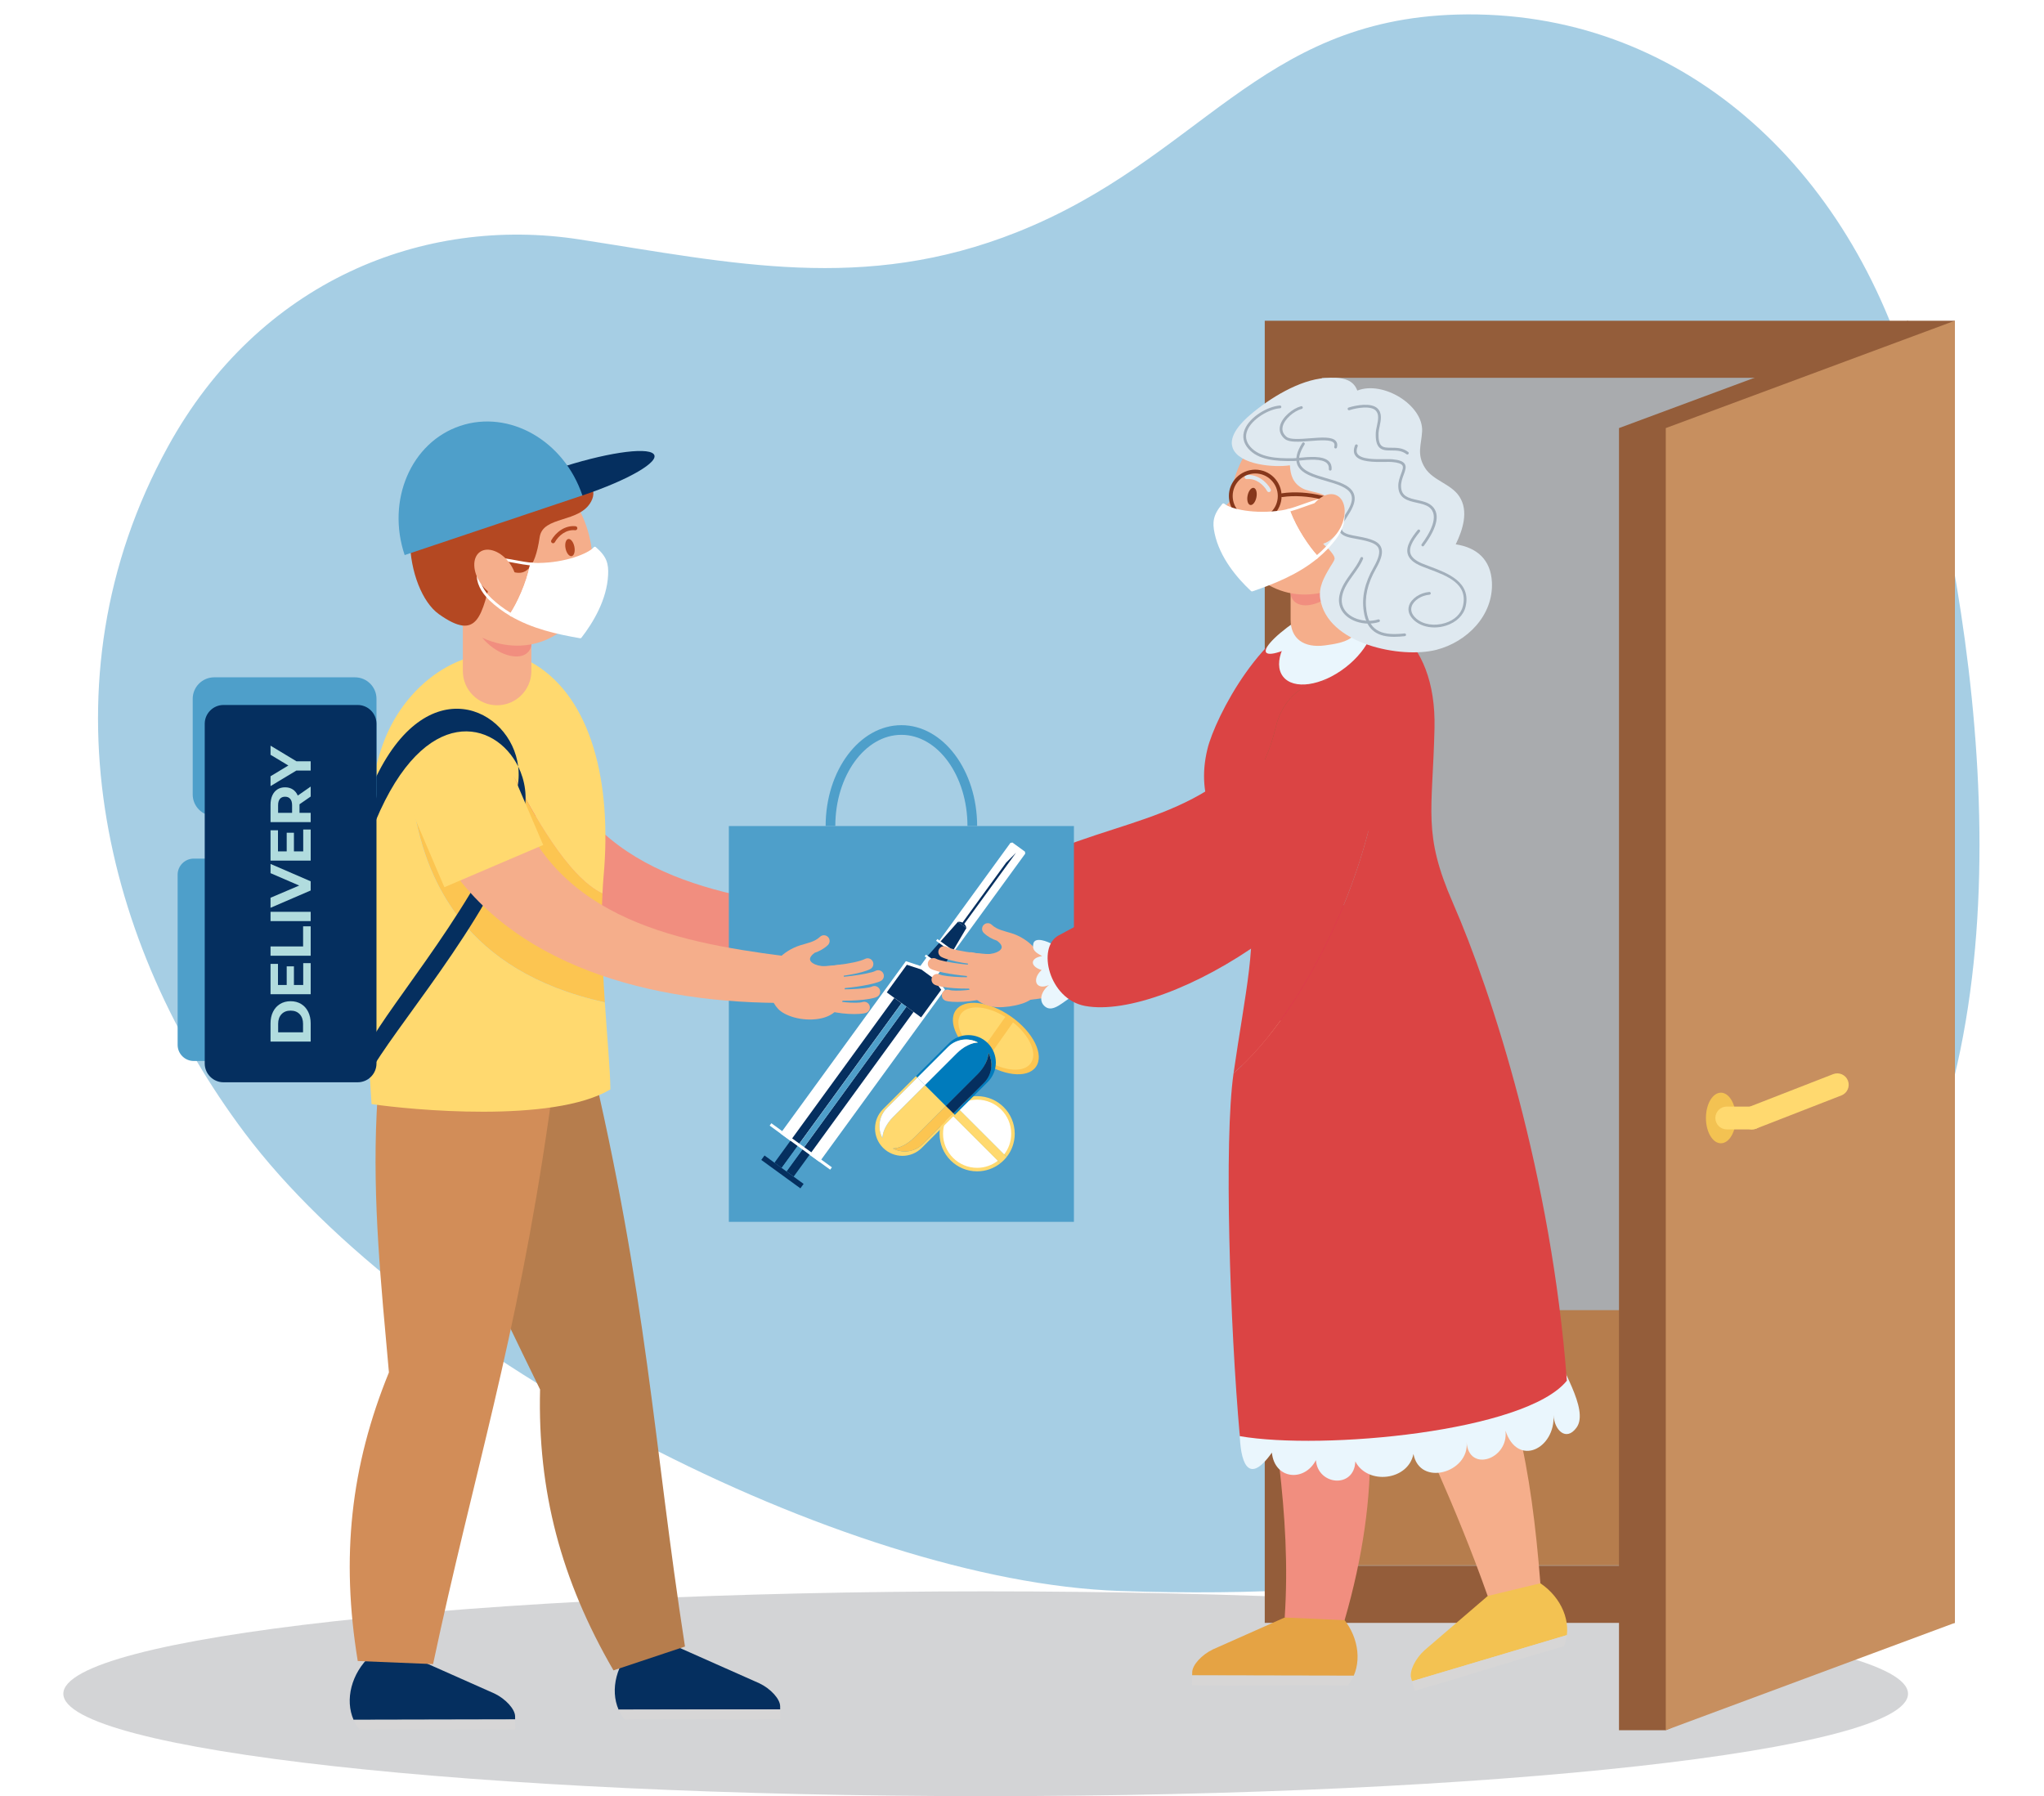 <svg width="710" height="624" viewBox="0 0 710 624" fill="none" xmlns="http://www.w3.org/2000/svg">
<rect width="710" height="624" fill="white"/>
<path d="M84.84 393.372C143.889 472.179 293.16 549.439 388.913 552.713C583.024 559.35 614.333 496.595 652.834 436.959C707.936 351.609 686.21 212.821 664.521 135.181C643.006 58.172 583.564 2.936 506.17 5.059C437.091 6.957 416.831 55.331 353.307 80.633C300.09 101.836 254.455 91.406 201.336 83.189C146.975 74.784 89.905 97.738 58.354 155.13C13.044 237.539 36.394 328.705 84.84 393.372Z" fill="#4E9FCA" fill-opacity="0.5"/>
<path d="M352.585 306.561C390.318 301.041 435.658 293.672 450.937 251.483C455.11 239.969 464.247 227.453 475.169 234.023C488.67 242.146 481.398 261.783 475.239 271.379C451.356 308.57 401.997 322.214 352.675 321.845L352.585 306.561Z" fill="#F18E7F"/>
<path d="M364.476 301.199C362.568 300.022 359.488 298.748 358.945 301.189C358.462 303.359 359.542 304.235 362.014 305.533C357.704 306.2 357.741 309.148 361.819 310.379C358.341 313.522 359.736 317.597 364.379 315.591C361.729 317.674 357.328 321.4 361.33 324.415C365.419 327.501 369.427 321.229 372.61 319.478L364.476 301.199Z" fill="#EAF6FD"/>
<path d="M368.011 294.591C359.947 297.706 364.778 321.375 376.917 325.366C404.64 334.482 467.232 303.475 486.513 256.011C500.923 234.898 469.248 213.288 454.841 234.401C428.453 282.104 402.199 281.359 368.011 294.591Z" fill="#DB4444"/>
<path d="M342.381 623.999C519.323 623.999 662.763 608.073 662.763 588.427C662.763 568.781 519.323 552.855 342.381 552.855C165.44 552.855 22 568.781 22 588.427C22 608.073 165.44 623.999 342.381 623.999Z" fill="#A9ABAE" fill-opacity="0.5"/>
<path d="M679.014 111.43H439.321V563.802H679.014V111.43Z" fill="#945D3A"/>
<path d="M659.183 131.254H459.148V543.976H659.183V131.254Z" fill="#A9ABAE"/>
<mask id="mask0_1036_32993" style="mask-type:luminance" maskUnits="userSpaceOnUse" x="459" y="131" width="201" height="413">
<path d="M659.183 131.254H459.148V543.976H659.183V131.254Z" fill="white"/>
</mask>
<g mask="url(#mask0_1036_32993)">
<path d="M659.183 455.156H459.148V543.971H659.183V455.156Z" fill="#B67D4D"/>
</g>
<path d="M662.763 563.802L578.62 601.094H562.371V148.722L662.763 111.43V563.802Z" fill="#945D3A"/>
<path d="M679.015 563.802L578.62 601.094V148.722L679.015 111.43V563.802Z" fill="#C78F5F"/>
<path d="M602.962 388.401C602.962 383.547 600.637 379.613 597.766 379.613C594.898 379.613 592.57 383.547 592.57 388.401C592.57 393.254 594.898 397.188 597.766 397.188C600.634 397.184 602.962 393.254 602.962 388.401Z" fill="#F3C252"/>
<path d="M608.597 392.365C607.01 392.365 605.514 391.406 604.9 389.836C604.105 387.793 605.115 385.499 607.158 384.701L636.757 373.167C638.803 372.369 641.097 373.385 641.892 375.424C642.687 377.463 641.677 379.761 639.638 380.556L610.033 392.09C609.566 392.281 609.077 392.365 608.597 392.365Z" fill="#FFD96F"/>
<path d="M608.597 392.366H599.809C597.622 392.366 595.844 390.591 595.844 388.398C595.844 386.208 597.622 384.434 599.809 384.434H608.597C610.787 384.434 612.562 386.208 612.562 388.398C612.562 390.591 610.787 392.366 608.597 392.366Z" fill="#FFD96F"/>
<path d="M291.744 316.66C253.898 311.994 208.4 305.659 192.165 263.829C187.734 252.412 178.315 240.107 167.541 246.925C154.227 255.354 161.942 274.82 168.322 284.278C193.043 320.916 242.701 333.433 291.999 331.943L291.744 316.66Z" fill="#F18E7F"/>
<path d="M373.037 286.98H253.17V424.478H373.037V286.98Z" fill="#4E9FCA"/>
<path d="M339.417 286.979H336.057C336.057 269.506 325.761 255.289 313.104 255.289C300.446 255.289 290.151 269.506 290.151 286.979H286.791C286.791 267.651 298.594 251.93 313.104 251.93C327.613 251.93 339.417 267.651 339.417 286.979Z" fill="#4E9FCA"/>
<path d="M359.835 370.626C356.875 374.817 348.244 373.819 340.558 368.399C332.868 362.975 329.033 355.18 331.989 350.985C334.948 346.79 343.58 347.788 351.269 353.212C358.956 358.636 362.791 366.434 359.835 370.626Z" fill="#FCC551"/>
<path d="M349.204 353.283C342.876 349.367 336.178 348.841 333.772 352.248C331.37 355.654 334.113 361.788 339.926 366.436L349.204 353.283Z" fill="#FFD96F"/>
<path d="M351.898 355.18L342.619 368.33C348.945 372.243 355.646 372.772 358.051 369.365C360.451 365.959 357.707 359.825 351.898 355.18Z" fill="#FFD96F"/>
<path d="M326.359 393.876C326.359 401.089 332.2 406.935 339.417 406.935C342.455 406.935 345.249 405.887 347.467 404.142L329.147 385.824C327.407 388.042 326.359 390.835 326.359 393.876Z" fill="#FFD96F"/>
<path d="M329.144 385.823L347.463 404.141C348.292 403.49 349.034 402.749 349.685 401.923L331.365 383.605C330.536 384.256 329.794 384.997 329.144 385.823Z" fill="#FFD96F"/>
<path d="M349.684 401.927C351.43 399.71 352.475 396.916 352.475 393.876C352.475 386.663 346.625 380.816 339.414 380.816C336.373 380.816 333.582 381.867 331.364 383.607L349.684 401.927Z" fill="#FFD96F"/>
<path d="M330.019 386.699C328.493 388.689 327.576 391.175 327.576 393.875C327.576 400.412 332.879 405.714 339.417 405.714C342.12 405.714 344.601 404.795 346.594 403.271L330.019 386.699Z" fill="white"/>
<path d="M332.234 384.481L348.812 401.053C350.335 399.061 351.255 396.577 351.255 393.875C351.255 387.337 345.952 382.035 339.414 382.035C336.711 382.038 334.23 382.958 332.234 384.481Z" fill="white"/>
<path d="M320.55 397.446C317.734 400.258 313.495 400.774 310.157 398.994C312.353 398.948 315.159 397.596 317.543 395.21L328.552 384.199L321.31 376.964L310.301 387.971C307.917 390.352 306.566 393.158 306.519 395.357C304.736 392.019 305.249 387.781 308.064 384.965C308.064 384.965 308.064 384.965 308.064 384.959L318.688 374.343L318.197 373.852L306.741 385.306C303.021 389.022 303.021 395.05 306.741 398.769C310.457 402.485 316.489 402.485 320.205 398.769L331.665 387.314L331.174 386.823L320.55 397.446Z" fill="#FFD96F"/>
<path d="M329.659 362.396L318.196 373.851L318.687 374.342L329.318 363.719C332.13 360.904 336.369 360.391 339.707 362.171C337.508 362.218 334.705 363.575 332.321 365.956L321.312 376.966L328.554 384.201L339.563 373.2C341.95 370.81 343.305 368.008 343.348 365.815C345.125 369.149 344.612 373.391 341.797 376.203L331.173 386.826L331.664 387.317L343.123 375.862C343.126 375.862 343.126 375.862 343.126 375.862C346.84 372.146 346.84 366.118 343.126 362.399C339.404 358.68 333.375 358.68 329.659 362.396Z" fill="#007BBC"/>
<path d="M332.318 365.956C334.705 363.576 337.508 362.218 339.704 362.172C336.366 360.392 332.127 360.908 329.315 363.72L318.685 374.343L321.306 376.964L332.318 365.956Z" fill="white"/>
<path d="M308.063 384.966C305.248 387.782 304.734 392.02 306.518 395.358C306.565 393.159 307.916 390.353 310.3 387.972L321.309 376.965L318.687 374.344L308.063 384.96C308.063 384.966 308.063 384.966 308.063 384.966Z" fill="white"/>
<path d="M310.157 398.999C313.495 400.778 317.737 400.262 320.55 397.45L331.174 386.828L328.552 384.203L317.543 395.214C315.156 397.6 312.353 398.952 310.157 398.999Z" fill="#FCC551"/>
<path d="M341.797 376.201C344.613 373.389 345.126 369.147 343.349 365.812C343.302 368.005 341.947 370.808 339.563 373.198L328.555 384.199L331.176 386.823L341.797 376.201Z" fill="#052F5F"/>
<path d="M356.03 295.872L351.676 292.703L350.981 292.828L326.292 326.755L326.702 327.052L331.028 330.199L331.438 330.496L356.124 296.569L356.03 295.872Z" fill="white"/>
<path d="M334.515 321.552L352.909 296.277L349.493 299.678L333.901 321.104L334.515 321.552Z" fill="#052F5F"/>
<path d="M335.684 322.4L327.656 336.023L322.241 332.085L332.734 320.258L335.684 322.4Z" fill="#052F5F"/>
<path d="M332.737 320.259C334.142 320.036 335.456 320.994 335.678 322.398L332.737 320.259Z" fill="#052F5F"/>
<path d="M325.61 326.225L325.162 326.84L331.743 331.631L332.19 331.017L325.61 326.225Z" fill="white"/>
<path d="M325.07 339.49L327.166 336.609L327.773 337.047L328.22 336.434L321.638 331.645L321.188 332.261L322.311 333.077L321.795 332.699L319.699 335.58L314.665 333.919L271.09 393.795L284.664 403.676L328.242 343.797L325.07 339.49Z" fill="white"/>
<path d="M323.775 339.541L320.049 336.829L315.009 335.168L308.023 344.768L308.424 345.056L319.561 353.16L319.958 353.448L326.944 343.848L323.775 339.541Z" fill="#052F5F"/>
<path d="M310.652 346.712L269.013 403.938L271.502 405.748L313.142 348.523L310.652 346.712Z" fill="#052F5F"/>
<path d="M314.844 349.728L273.197 406.953L275.684 408.762L317.331 351.537L314.844 349.728Z" fill="#052F5F"/>
<path d="M313.197 348.521L271.55 405.746L273.197 406.944L314.843 349.719L313.197 348.521Z" fill="#4E9FCA"/>
<path d="M267.945 390.225L267.347 391.047L288.367 406.362L288.966 405.54L267.945 390.225Z" fill="white"/>
<path d="M265.56 401.426L264.438 402.969L278.02 412.844L279.142 411.3L265.56 401.426Z" fill="#052F5F"/>
<path d="M201.034 277.186C189.596 282.076 178.158 286.963 166.72 291.853C163.459 284.23 160.199 276.603 156.938 268.979C147.161 246.099 181.479 231.432 191.256 254.313C194.517 261.936 197.777 269.56 201.034 277.186Z" fill="#E73861"/>
<path d="M270.988 592.737C270.955 590.235 267.701 586.66 263.763 584.789L234.44 571.765C227.952 571.856 227.238 571.601 220.747 571.692C214.069 577.856 211.835 587.019 214.877 593.958L270.998 593.848C271.002 593.492 270.995 593.123 270.988 592.737Z" fill="#052F5F"/>
<path d="M214.881 593.958C215.418 595.169 216.092 596.322 216.954 597.369C236.02 597.104 251.99 597.553 271.052 597.288C271.052 597.288 271.035 595.812 271.002 593.844L214.881 593.958Z" fill="#D7D6D6"/>
<path d="M204.543 365.02L146.138 381.259C155.547 418.149 171.302 449.199 187.597 482.718C186.732 517.988 194.816 548.79 213.097 580.311L237.932 572.02C226.913 500.944 225.062 451.275 204.543 365.02Z" fill="#B67D4D"/>
<path d="M178.926 596.268C178.892 593.766 175.638 590.187 171.697 588.319L142.377 575.293C135.886 575.383 135.175 575.128 128.685 575.219C122.003 581.387 119.772 590.543 122.814 597.482L178.936 597.368C178.936 597.019 178.929 596.651 178.926 596.268Z" fill="#052F5F"/>
<path d="M122.817 597.485C123.351 598.696 124.028 599.85 124.887 600.896C143.953 600.631 159.923 601.081 178.985 600.816C178.985 600.816 178.969 599.343 178.938 597.371L122.817 597.485Z" fill="#D7D6D6"/>
<path d="M132.378 367.203C131.624 373.827 131.134 380.344 130.829 386.8C129.373 417.227 132.355 446.161 135.099 476.786C121.765 509.443 118.374 541.104 124.267 577.054L150.431 578.124C164.449 512.126 179.319 466.603 190.569 388.651C191.314 383.5 192.038 378.211 192.749 372.761L132.378 367.203Z" fill="#D28D58"/>
<path d="M178.903 270.679C171.899 257.665 140.201 265.011 144.585 285.345C148.768 304.734 160.616 337.405 210.098 348.221C209.629 341.104 209.22 333.491 209.082 325.944C208.985 320.665 209.025 315.426 209.27 310.409C196.983 304.483 185.149 282.283 178.903 270.679Z" fill="#FCC551"/>
<path d="M210.098 348.225C160.615 337.406 148.768 304.739 144.585 285.35C140.201 265.015 171.899 257.67 178.903 270.683C185.149 282.284 196.983 304.487 209.266 310.417C209.367 308.311 209.501 306.238 209.679 304.226C212.594 271.632 205.365 242.701 185.726 230.775C169.621 220.995 146.524 231.191 135.679 252.344C120.36 282.217 127.216 351.529 129.064 383.569C142.133 385.511 192.035 390.408 212.023 378.468C212.003 375 211.675 370.046 211.249 364.173C210.896 359.377 210.477 353.961 210.098 348.225Z" fill="#FFD96F"/>
<path d="M129.862 271.585L130.449 285.269C147.64 244.089 172.103 250.338 179.999 266.306C177.51 245.88 148.09 231.737 129.862 271.585Z" fill="#052F5F"/>
<path d="M179.999 266.305C180.318 268.924 180.201 271.644 179.553 274.371C172.301 304.932 139.855 343.237 129.654 360.12L130.077 369.917C140.277 353.033 174.689 313.045 181.945 282.481C183.27 276.896 182.398 271.151 179.999 266.305Z" fill="#052F5F"/>
<path d="M172.67 245.014C166.102 245.014 160.775 239.688 160.775 233.118V205.24C160.775 198.67 166.102 193.344 172.67 193.344C179.241 193.344 184.568 198.673 184.568 205.24V233.118C184.568 239.688 179.241 245.014 172.67 245.014Z" fill="#F5AE8B"/>
<path d="M178.997 213.53C183.984 217.672 186.047 223.424 183.602 226.365C181.157 229.307 175.132 228.331 170.141 224.182C165.153 220.04 163.09 214.295 165.536 211.353C167.981 208.408 174.009 209.384 178.997 213.53Z" fill="#F18E7F"/>
<path d="M201.594 177.801C210.087 194.906 205.304 214.563 190.921 221.707C176.531 228.848 157.978 220.778 149.488 203.673C140.998 186.568 145.771 166.911 160.165 159.767C174.552 152.62 193.101 160.696 201.594 177.801Z" fill="#F5AE8B"/>
<path d="M205.361 174.182C201.329 181.842 188.56 179.092 187.459 186.628C184.041 210.075 173.116 191.555 171.11 199.145C167.26 213.681 166.196 223.139 152.447 213.359C141.035 205.246 135.39 170.945 157.465 159.002C174.065 150.02 188.274 155.93 197.066 161.702C204.073 166.297 207.807 169.547 205.361 174.182Z" fill="#B44822"/>
<path d="M193.399 162.883C209.51 157.476 224.568 155.162 227.026 157.714C229.485 160.27 218.413 166.72 202.298 172.126L193.399 162.883Z" fill="#052F5F"/>
<path d="M192.115 188.728C191.998 188.728 191.88 188.698 191.776 188.638C191.437 188.447 191.317 188.021 191.505 187.685C193.031 184.975 196.227 182.413 199.924 182.815C200.31 182.856 200.585 183.204 200.544 183.587C200.501 183.972 200.135 184.247 199.773 184.207C196.684 183.872 194.024 186.059 192.726 188.373C192.598 188.601 192.36 188.728 192.115 188.728Z" fill="#B44822"/>
<path d="M199.515 189.928C199.847 191.571 199.424 193.04 198.579 193.208C197.734 193.375 196.781 192.185 196.452 190.538C196.12 188.898 196.543 187.429 197.385 187.258C198.233 187.09 199.186 188.284 199.515 189.928Z" fill="#B44822"/>
<path d="M194.063 204.058C195.479 209.894 201.419 207.741 203.335 203.938L194.063 204.058Z" fill="white"/>
<path d="M203.215 188.523C203.215 188.523 210.272 194.574 208.924 196.539C207.082 199.229 203.567 198.729 203.567 198.729L203.215 188.523Z" fill="#F5AE8B"/>
<path d="M140.562 192.838C134.162 173.771 142.796 153.677 159.846 147.959C176.896 142.24 195.902 153.057 202.299 172.12L140.562 192.838Z" fill="#4E9FCA"/>
<path d="M177.671 214.228L177.275 213.997C174.635 212.451 172.213 210.643 170.08 208.624C166.971 205.686 165.324 202.195 165.676 199.287C165.917 197.261 167.132 195.567 169.188 194.397C169.959 193.957 170.999 193.746 172.371 193.746C174.35 193.746 176.819 194.199 179.204 194.638C181.065 194.984 182.994 195.336 184.692 195.48L185.238 195.524L185.141 196.06C183.886 202.946 180.177 210.61 177.939 213.853L177.671 214.228ZM172.368 194.732C171.174 194.732 170.295 194.903 169.678 195.255C167.883 196.282 166.867 197.677 166.659 199.401C166.35 201.963 167.923 205.22 170.761 207.906C172.733 209.771 174.957 211.455 177.376 212.904C179.519 209.634 182.796 202.751 184.061 196.412C182.458 196.245 180.717 195.923 179.023 195.614C176.678 195.178 174.256 194.732 172.368 194.732Z" fill="white"/>
<path d="M206.948 190.066C206.74 189.885 206.432 189.912 206.254 190.117C204.362 192.297 196.446 195.49 187.077 195.577L186.893 195.58C186.249 195.58 185.531 195.543 184.692 195.476C184.407 195.446 184.209 195.627 184.162 195.882C182.935 202.623 179.305 210.116 177.118 213.289C177.041 213.406 177.014 213.54 177.044 213.678C177.075 213.812 177.158 213.926 177.276 213.996C184.836 218.43 193.38 220.332 201.487 221.731C201.514 221.734 201.544 221.737 201.571 221.737C201.725 221.737 201.87 221.667 201.964 221.546C205.969 216.371 210.832 208.379 211.235 199.695C211.413 195.882 210.799 193.35 206.948 190.066Z" fill="white"/>
<path d="M177.071 195.731C180.033 199.887 180.2 204.854 177.436 206.819C174.676 208.781 170.037 207.004 167.078 202.845C164.113 198.686 163.952 193.726 166.709 191.757C169.473 189.792 174.112 191.573 177.071 195.731Z" fill="#F5AE8B"/>
<path d="M279.388 333.027C241.541 328.365 196.043 322.026 179.808 280.196C175.377 268.779 165.958 256.474 155.184 263.292C141.871 271.721 149.586 291.187 155.966 300.641C180.687 337.283 230.344 349.796 279.643 348.311L279.388 333.027Z" fill="#F5AE8B"/>
<path d="M295.12 338.649C298.236 338.112 300.829 337.418 302.291 336.667C303.264 336.167 303.65 334.973 303.15 333.997C302.647 333.024 301.463 332.635 300.48 333.138C297.297 334.768 284.936 336.512 276.845 335.419C275.758 335.268 274.762 336.033 274.618 337.116C274.47 338.199 275.228 339.199 276.315 339.346C281.803 340.091 289.354 339.641 295.12 338.649Z" fill="#F5AE8B"/>
<path d="M299.624 342.468C302.523 341.968 304.938 341.358 306.001 340.771C306.96 340.241 307.302 339.033 306.772 338.078C306.242 337.122 305.032 336.77 304.079 337.306C302.029 338.44 289.491 340.211 285.211 339.409C284.134 339.204 283.098 339.915 282.896 340.992C282.692 342.069 283.403 343.102 284.48 343.303C287.673 343.9 294.422 343.363 299.624 342.468Z" fill="#F5AE8B"/>
<path d="M301.932 347.043C303.106 346.838 304.049 346.593 304.626 346.312C305.612 345.832 306.018 344.645 305.535 343.659C305.055 342.676 303.864 342.267 302.882 342.75C301.221 343.561 290.36 344.283 286.563 343.015C285.526 342.669 284.403 343.229 284.057 344.269C283.712 345.309 284.272 346.429 285.312 346.778C288.824 347.952 297.233 347.851 301.932 347.043Z" fill="#F5AE8B"/>
<path d="M299.986 352.08C300.308 352.023 300.583 351.96 300.808 351.886C301.844 351.534 302.405 350.41 302.052 349.37C301.703 348.334 300.583 347.774 299.537 348.129C297.836 348.706 289.729 348.227 287.364 346.687C286.445 346.087 285.217 346.345 284.62 347.261C284.019 348.18 284.281 349.407 285.197 350.004C288.414 352.104 296.625 352.661 299.986 352.08Z" fill="#F5AE8B"/>
<path d="M284.383 353.954C287.391 353.471 289.629 352.233 291.178 350.318C293.594 347.34 294.07 342.926 292.634 336.825L292.342 335.075L290.323 335.333C285.064 336.376 281.981 334.96 281.437 333.642C281.008 332.603 282.333 331.489 283.001 331.01C284.591 330.446 286.154 329.681 287.562 328.333C288.357 327.578 288.381 326.321 287.626 325.533C286.871 324.734 285.61 324.714 284.822 325.469C282.977 327.24 280.284 327.669 277.932 328.417C271.878 330.342 267.192 335.363 267.041 340.099C266.897 344.576 268.007 348.094 270.338 350.556C272.562 352.907 278.479 354.899 284.383 353.954Z" fill="#F5AE8B"/>
<path d="M188.683 293.556C177.241 298.446 165.803 303.333 154.365 308.223C151.108 300.599 147.847 292.972 144.587 285.346C134.809 262.469 169.127 247.799 178.905 270.679C182.162 278.309 185.426 285.929 188.683 293.556Z" fill="#FFD96F"/>
<path d="M130.775 276.022C130.775 280.12 127.42 283.474 123.321 283.474H74.392C70.293 283.474 66.939 280.12 66.939 276.022V242.761C66.939 238.663 70.293 235.309 74.392 235.309H123.321C127.42 235.309 130.775 238.663 130.775 242.761V276.022Z" fill="#4E9FCA"/>
<path d="M105.382 363.006C105.382 366.082 102.866 368.597 99.79 368.597H67.294C64.218 368.597 61.702 366.082 61.702 363.006V303.88C61.702 300.805 64.218 298.289 67.294 298.289H99.79C102.866 298.289 105.382 300.805 105.382 303.88V363.006Z" fill="#4E9FCA"/>
<path d="M130.774 369.476C130.774 373.061 127.839 375.996 124.253 375.996H77.635C74.049 375.996 71.114 373.061 71.114 369.476V251.438C71.114 247.853 74.049 244.918 77.635 244.918H124.253C127.839 244.918 130.774 247.853 130.774 251.438V369.476Z" fill="#052F5F"/>
<path d="M93.971 361.858V355.523C93.971 354.007 94.259 352.672 94.836 351.508C95.413 350.344 96.228 349.442 97.278 348.798C98.328 348.154 99.549 347.832 100.944 347.832C102.34 347.832 103.561 348.154 104.611 348.798C105.661 349.442 106.476 350.348 107.049 351.508C107.626 352.668 107.918 354.007 107.918 355.523V361.858H93.971ZM105.268 355.68C105.268 354.285 104.879 353.175 104.104 352.343C103.326 351.515 102.273 351.099 100.944 351.099C99.616 351.099 98.563 351.515 97.784 352.343C97.006 353.175 96.617 354.285 96.617 355.68V358.628H105.265V355.68H105.268Z" fill="#B1DCDE"/>
<path d="M105.328 334.605H107.918V345.402H93.971V334.864H96.56V342.195H99.589V335.719H102.098V342.195H105.325V334.605H105.328Z" fill="#B1DCDE"/>
<path d="M93.971 332.032V328.805H105.288V321.812H107.918V332.032H93.971Z" fill="#B1DCDE"/>
<path d="M93.971 320V316.773H107.918V320H93.971Z" fill="#B1DCDE"/>
<path d="M93.971 300.137L107.918 306.174V309.36L93.971 315.377V311.889L103.933 307.646L93.971 303.343V300.137Z" fill="#B1DCDE"/>
<path d="M105.328 288.184H107.918V298.983H93.971V288.445H96.56V295.777H99.589V289.3H102.098V295.777H105.325V288.184H105.328Z" fill="#B1DCDE"/>
<path d="M107.918 276.726L104.034 279.416V279.577V282.388H107.918V285.614H93.971V279.577C93.971 278.343 94.179 277.27 94.588 276.357C95 275.448 95.584 274.747 96.342 274.254C97.1 273.765 97.996 273.52 99.032 273.52C100.069 273.52 100.961 273.768 101.712 274.268C102.464 274.764 103.037 275.472 103.437 276.391L107.921 273.262V276.726H107.918ZM97.228 277.545C96.808 278.048 96.6 278.786 96.6 279.755V282.384H101.461V279.755C101.461 278.786 101.25 278.048 100.824 277.545C100.398 277.038 99.8 276.787 99.029 276.787C98.247 276.787 97.647 277.038 97.228 277.545Z" fill="#B1DCDE"/>
<path d="M102.977 264.474H107.918V267.701H102.937L93.971 273.1V269.673L100.169 265.946L93.971 262.22V259.051L102.977 264.474Z" fill="#B1DCDE"/>
<path d="M414.123 580.95C414.157 578.451 417.407 574.873 421.348 572.998L450.669 559.971C457.159 560.062 457.87 559.81 464.361 559.898C471.039 566.062 473.273 575.225 470.228 582.164L414.106 582.054C414.11 581.701 414.117 581.336 414.123 580.95Z" fill="#E5A344"/>
<path d="M470.228 582.169C469.694 583.38 469.02 584.534 468.158 585.587C449.092 585.315 433.122 585.768 414.06 585.503C414.06 585.503 414.076 584.027 414.107 582.059L470.228 582.169Z" fill="#D7D6D6"/>
<path d="M495.174 349.144L435.584 337.996C419.118 423.997 451.101 490.176 446.248 561.94L467.061 562.862C479.922 518.504 478.258 480.232 465.136 458.616C477.413 424.138 489.549 383.271 495.174 349.144Z" fill="#F18E7F"/>
<path d="M490.176 583.016C489.488 580.612 491.575 576.252 494.812 573.324L519.151 552.422C525.393 550.644 526 550.198 532.243 548.414C540.41 552.402 545.187 560.532 544.261 568.055L490.478 584.076C490.377 583.737 490.28 583.385 490.176 583.016Z" fill="#F3C252"/>
<path d="M544.265 568.059C544.104 569.37 543.788 570.671 543.262 571.922C524.924 577.148 509.759 582.168 491.424 587.394C491.424 587.394 491.018 585.975 490.481 584.084L544.265 568.059Z" fill="#D7D6D6"/>
<path d="M507.571 341.693C503.868 322.971 485.711 310.763 466.964 314.415C448.462 318.014 436.295 335.723 439.432 354.203C458.424 356.161 489.471 350.104 507.571 341.693Z" fill="#E51F5C"/>
<path d="M509.215 456.536C507.927 425.335 509.825 395.263 504.133 364.77C504.633 363.841 505.079 362.881 505.488 361.909C506.83 358.743 507.699 355.369 508.054 351.87C508.386 348.59 508.259 345.206 507.598 341.799C507.592 341.765 507.581 341.728 507.571 341.691C489.471 350.103 458.42 356.157 439.432 354.198C439.479 354.477 439.519 354.758 439.572 355.037C439.982 357.129 444.839 373.916 445.238 375.341C466.649 451.7 494.161 490.622 516.759 554.467L535.063 550.04C531.951 510.494 525.883 476.532 509.215 456.536Z" fill="#F5AE8B"/>
<path d="M430.617 497.768C430.795 507.071 433.18 516.835 441.801 504.66C442.72 513.94 453.068 514.997 457.103 507.262C457.707 516.046 470.436 517.25 470.782 507.712C474.998 515.966 489.123 514.437 490.975 505.109C493.155 516.687 510.44 511.529 509.447 501.054C510.202 511.696 524.152 506.937 522.935 497.026C527.242 509.936 540.334 503.194 539.626 491.596C539.871 496.778 544 500.981 547.633 495.943C552.208 489.604 541.316 474.24 540.079 468.035L430.617 497.768Z" fill="#EAF6FD"/>
<path d="M504.714 313.77C494.081 289.444 497.643 281.991 498.287 252.913C498.998 220.746 478.557 209.127 459.974 212.421C438.939 216.154 422.063 249.327 419.43 260.141C417.243 269.112 418.293 276.115 420.651 282.592C430.597 278.862 439.113 269.619 443.088 252.819C448.814 228.61 481.039 232.129 480.177 256.991C478.684 299.998 453.034 351.629 428.487 372.835C425.116 396.407 427.232 460.53 430.657 498.936C459.461 503.903 529.962 497.42 544.265 479.657C538.891 408.622 518.249 344.74 504.714 313.77Z" fill="#DB4444"/>
<path d="M480.177 256.992C481.043 232.13 448.818 228.608 443.088 252.82C439.114 269.62 430.597 278.863 420.651 282.593C424.036 291.886 430.124 300.09 433.25 311.456C437.205 325.831 432.472 344.989 428.487 372.836C453.031 351.633 478.685 300 480.177 256.992Z" fill="#DB4444"/>
<path d="M469.302 208.024C470.385 209.742 464.656 215.302 456.505 220.441C448.354 225.579 440.867 228.349 439.784 226.632C438.7 224.911 444.43 219.354 452.581 214.216C460.732 209.078 468.218 206.307 469.302 208.024Z" fill="#EAF6FD"/>
<path d="M475.826 211.813C479.442 216.512 475.622 225.518 467.293 231.927C458.964 238.336 449.277 239.721 445.661 235.023C442.045 230.324 445.866 221.318 454.194 214.909C462.523 208.5 472.207 207.115 475.826 211.813Z" fill="#EAF6FD"/>
<path d="M460.198 224.226C452.775 225.188 448.304 221.818 448.304 215.247V187.37C448.304 180.799 453.627 175.477 460.198 175.477C466.769 175.477 472.096 180.803 472.096 187.37V215.247C472.096 221.818 467.621 223.26 460.198 224.226Z" fill="#F5AE8B"/>
<path d="M453.879 195.765C448.895 199.907 446.832 205.656 449.274 208.597C451.719 211.538 457.744 210.566 462.735 206.417C467.723 202.275 469.782 196.53 467.34 193.585C464.895 190.644 458.871 191.62 453.879 195.765Z" fill="#F18E7F"/>
<path d="M431.284 160.038C422.791 177.143 427.574 196.8 441.957 203.944C456.348 211.085 474.897 203.012 483.394 185.91C491.883 168.805 487.107 149.148 472.717 142.004C458.327 134.86 439.777 142.933 431.284 160.038Z" fill="#F5AE8B"/>
<path d="M440.76 170.964C440.512 170.964 440.277 170.833 440.146 170.605C438.851 168.291 436.178 166.115 433.102 166.44C432.71 166.483 432.374 166.202 432.331 165.819C432.287 165.434 432.566 165.092 432.951 165.048C436.651 164.656 439.844 167.205 441.367 169.921C441.558 170.257 441.438 170.686 441.099 170.874C440.995 170.934 440.877 170.964 440.76 170.964Z" fill="#DFE9F0"/>
<path d="M433.364 172.159C433.035 173.802 433.455 175.271 434.3 175.439C435.145 175.606 436.098 174.416 436.426 172.772C436.755 171.129 436.336 169.663 435.491 169.492C434.645 169.325 433.693 170.515 433.364 172.159Z" fill="#86371B"/>
<path d="M439.305 185.199C438.037 191.894 430.463 194.952 430.463 187.983L439.305 185.199Z" fill="white"/>
<path d="M428.775 170.758C426.917 177.194 421.507 177.224 422.855 179.186C424.697 181.876 428.269 182.339 428.269 182.339L428.775 170.758Z" fill="#F5AE8B"/>
<path d="M436.018 181.476C430.969 181.476 426.86 177.368 426.86 172.32C426.86 167.273 430.969 163.164 436.018 163.164C441.066 163.164 445.175 167.273 445.175 172.32C445.175 177.368 441.069 181.476 436.018 181.476ZM436.018 164.485C431.697 164.485 428.182 168 428.182 172.32C428.182 176.64 431.697 180.155 436.018 180.155C440.338 180.155 443.853 176.64 443.853 172.32C443.853 168 440.341 164.485 436.018 164.485Z" fill="#86371B"/>
<path d="M463.134 183.549C463.01 183.549 462.882 183.513 462.771 183.439C462.466 183.238 462.386 182.828 462.587 182.523L462.872 182.097C463.888 180.588 465.15 178.713 464.677 177.026C464.103 174.994 461.393 174.081 459.095 173.511C454.49 172.371 449.522 172.066 445.477 172.679C445.108 172.736 444.779 172.485 444.725 172.126C444.671 171.764 444.92 171.428 445.279 171.375C449.495 170.738 454.644 171.049 459.414 172.23C462.06 172.884 465.19 173.981 465.948 176.667C466.589 178.941 465.133 181.101 463.969 182.835L463.69 183.254C463.56 183.445 463.348 183.549 463.134 183.549Z" fill="#86371B"/>
<path d="M518.225 202.219C517.829 194.434 513.012 190.212 505.66 189.105C508.085 184.104 510.258 177.554 506.904 172.466C503.989 168.046 497.784 167.006 494.976 162.532C492.001 157.783 493.745 154.513 493.983 149.851C494.446 140.789 480.479 132.156 471.476 135.684C469.896 131.408 465.485 130.942 460.199 131.334C451.347 131.995 441.102 138.277 434.313 144.075C431.459 146.517 426.578 151.32 428.188 155.63C430.419 161.59 442.793 162.468 448.059 161.647C448.261 165.232 449.193 167.865 452.417 169.666C455.013 171.118 460.648 170.87 461.919 174.033C463.13 177.051 459.233 181.347 458.703 184.265C457.861 188.89 460.138 188.833 462.396 191.782C464.291 194.253 463.741 194.109 461.936 197.154C459.947 200.512 457.978 203.933 458.592 208.001C460.98 223.818 486.725 228.886 498.921 225.757C509.574 223.023 518.812 213.793 518.225 202.219Z" fill="#DFE9F0"/>
<path d="M484.306 221.237C479.147 221.237 474.78 219.544 473.713 212.42C472.962 207.396 474.045 202.526 477.124 197.096C478.929 193.92 479.466 191.793 478.818 190.412C477.889 188.419 474.29 187.769 469.731 186.94C467.216 186.484 465.807 185.73 465.3 184.569C464.606 182.976 465.834 181.051 467.132 179.008C467.86 177.865 468.615 176.684 469.087 175.497C469.711 173.941 469.762 172.666 469.242 171.603C468.101 169.265 464.23 168.142 460.487 167.058C456.23 165.824 451.826 164.546 450.615 161.367C449.864 159.391 450.427 156.95 452.343 153.904C452.483 153.68 452.779 153.612 453.003 153.753C453.228 153.894 453.295 154.189 453.154 154.414C451.41 157.188 450.873 159.351 451.511 161.025C452.551 163.758 456.723 164.969 460.755 166.139C464.881 167.337 468.779 168.467 470.104 171.184C470.748 172.505 470.708 174.031 469.976 175.856C469.466 177.123 468.692 178.344 467.94 179.525C466.78 181.346 465.686 183.063 466.176 184.187C466.535 185.005 467.786 185.616 469.902 185.998C474.917 186.91 478.543 187.568 479.684 190.006C480.485 191.716 479.952 194.051 477.953 197.569C474.984 202.801 473.938 207.476 474.656 212.279C475.783 219.805 480.754 220.832 487.872 220.06C488.133 220.033 488.371 220.221 488.398 220.483C488.428 220.744 488.237 220.983 487.976 221.009C486.735 221.147 485.5 221.237 484.306 221.237Z" fill="#A2AFBB"/>
<path d="M475.34 216.643C472.419 216.643 469.514 215.663 467.545 213.886C466.116 212.598 464.563 210.321 465.277 206.806C465.868 203.894 467.622 201.463 469.319 199.112C470.537 197.425 471.795 195.681 472.58 193.803C472.68 193.558 472.962 193.444 473.207 193.544C473.452 193.645 473.566 193.927 473.465 194.171C472.637 196.154 471.345 197.941 470.097 199.672C468.383 202.046 466.767 204.287 466.217 206.997C465.593 210.072 466.944 212.055 468.189 213.178C470.711 215.455 475.132 216.304 478.705 215.19C478.956 215.113 479.225 215.254 479.305 215.506C479.386 215.757 479.241 216.026 478.99 216.106C477.816 216.468 476.575 216.643 475.34 216.643Z" fill="#A2AFBB"/>
<path d="M494.215 189.809C494.117 189.809 494.017 189.779 493.93 189.715C493.718 189.558 493.671 189.256 493.829 189.045C496.459 185.499 500.289 179.117 496.395 176.186C495.301 175.364 493.695 175.005 492.138 174.66C489.153 173.996 485.769 173.244 485.705 168.941C485.681 167.305 486.218 165.859 486.691 164.585C487.164 163.317 487.536 162.317 487.14 161.693C486.748 161.076 485.557 160.684 483.491 160.499C482.931 160.449 482.059 160.463 481.049 160.476C477.383 160.526 472.358 160.593 470.761 158.236C470.131 157.303 470.114 156.102 470.711 154.674C470.815 154.429 471.093 154.315 471.338 154.415C471.583 154.519 471.697 154.798 471.597 155.043C471.124 156.17 471.11 157.038 471.556 157.696C472.861 159.627 477.778 159.557 481.036 159.517C482.072 159.5 482.968 159.49 483.575 159.544C486.023 159.762 487.375 160.268 487.949 161.18C488.596 162.207 488.127 163.461 487.587 164.917C487.14 166.111 486.637 167.466 486.661 168.921C486.714 172.47 489.324 173.046 492.343 173.717C494 174.086 495.711 174.465 496.969 175.411C500.393 177.99 499.575 182.897 494.597 189.605C494.507 189.742 494.359 189.809 494.215 189.809Z" fill="#A2AFBB"/>
<path d="M498.25 217.981C495.577 217.981 493.061 217.149 491.29 215.579C489.509 214.003 488.861 212.142 489.458 210.341C490.26 207.932 493.275 205.917 496.472 205.652C496.73 205.625 496.969 205.826 496.989 206.091C497.012 206.356 496.814 206.584 496.553 206.608C493.715 206.842 491.055 208.576 490.367 210.642C489.888 212.078 490.428 213.537 491.924 214.865C494.329 216.998 498.283 217.615 502 216.441C505.27 215.408 507.515 213.259 508.159 210.549C509.99 202.821 502.782 200.115 496.425 197.73C495.489 197.378 494.587 197.039 493.755 196.697C490.974 195.553 489.408 194.138 488.958 192.374C488.284 189.717 490.344 186.719 492.444 184.133C492.611 183.929 492.913 183.898 493.118 184.063C493.322 184.23 493.353 184.532 493.188 184.737C490.421 188.138 489.435 190.351 489.888 192.136C490.257 193.588 491.642 194.789 494.121 195.808C494.943 196.147 495.835 196.479 496.761 196.828C502.819 199.102 511.114 202.214 509.088 210.763C508.377 213.765 505.834 216.227 502.289 217.35C500.95 217.776 499.582 217.981 498.25 217.981Z" fill="#A2AFBB"/>
<path d="M462.071 163.493C462.057 163.493 462.047 163.493 462.034 163.493C461.769 163.473 461.571 163.245 461.591 162.98C461.655 162.108 461.433 161.441 460.917 160.934C459.169 159.231 454.533 159.69 451.468 159.992C450.589 160.079 449.831 160.153 449.281 160.163C443.203 160.267 437.091 159.828 433.623 155.88C431.845 153.854 431.415 151.53 432.385 149.155C434.149 144.822 440.271 141.213 444.564 140.881C444.833 140.854 445.058 141.059 445.078 141.321C445.098 141.586 444.9 141.814 444.638 141.834C440.704 142.139 434.881 145.563 433.27 149.514C432.439 151.56 432.797 153.489 434.34 155.246C437.554 158.905 443.407 159.318 449.264 159.204C449.777 159.194 450.515 159.123 451.374 159.036C454.617 158.717 459.521 158.234 461.584 160.247C462.309 160.951 462.631 161.893 462.547 163.047C462.53 163.299 462.319 163.493 462.071 163.493Z" fill="#A2AFBB"/>
<path d="M463.935 155.803C463.895 155.803 463.854 155.796 463.814 155.786C463.559 155.722 463.405 155.461 463.469 155.202C463.623 154.602 463.566 154.152 463.297 153.834C462.305 152.65 458.504 152.945 455.15 153.21C451.38 153.502 447.817 153.78 446.268 152.479C444.812 151.255 444.242 149.709 444.617 148.001C445.298 144.926 449.018 141.904 451.93 141.123C452.188 141.052 452.446 141.206 452.517 141.461C452.587 141.716 452.436 141.978 452.178 142.048C449.535 142.759 446.143 145.546 445.553 148.209C445.251 149.564 445.701 150.755 446.881 151.748C448.129 152.797 451.661 152.522 455.076 152.258C459.004 151.949 462.721 151.66 464.032 153.223C464.508 153.79 464.629 154.538 464.398 155.447C464.341 155.658 464.146 155.803 463.935 155.803Z" fill="#A2AFBB"/>
<path d="M488.858 157.901C488.754 157.901 488.65 157.867 488.56 157.797C486.933 156.512 485.085 156.509 483.297 156.502C481.663 156.499 480.12 156.495 479.074 155.409C478.175 154.476 477.799 152.897 477.886 150.431C477.913 149.687 478.088 148.862 478.275 147.99C478.708 145.967 479.154 143.874 477.823 142.58C476.115 140.92 471.456 141.624 468.739 142.503C468.488 142.583 468.219 142.449 468.135 142.194C468.055 141.943 468.192 141.674 468.444 141.59C470.97 140.772 476.32 139.783 478.49 141.892C480.197 143.556 479.674 146.018 479.211 148.188C479.034 149.019 478.866 149.804 478.842 150.465C478.768 152.621 479.067 154.02 479.765 154.745C480.529 155.539 481.814 155.543 483.3 155.543C485.162 155.546 487.268 155.553 489.157 157.042C489.365 157.206 489.398 157.505 489.234 157.716C489.14 157.837 488.999 157.901 488.858 157.901Z" fill="#A2AFBB"/>
<path d="M355.322 332.249C392.076 322.077 436.148 309.128 446.063 265.366C448.767 253.419 456.277 239.863 467.937 245.028C482.34 251.41 477.57 271.799 472.65 282.088C453.58 321.96 406.305 341.637 357.315 347.406L355.322 332.249Z" fill="#F5AE8B"/>
<path d="M334.191 334.446C331.074 333.909 328.485 333.215 327.019 332.463C326.043 331.964 325.657 330.766 326.16 329.794C326.657 328.821 327.848 328.432 328.83 328.935C332.01 330.565 344.374 332.309 352.465 331.216C353.555 331.061 354.551 331.826 354.696 332.913C354.843 333.996 354.082 334.996 352.995 335.143C347.504 335.884 339.953 335.438 334.191 334.446Z" fill="#F5AE8B"/>
<path d="M329.682 338.266C326.784 337.766 324.365 337.156 323.302 336.569C322.343 336.039 322 334.831 322.53 333.876C323.06 332.92 324.268 332.567 325.224 333.101C327.273 334.234 339.812 336.005 344.092 335.204C345.169 334.999 346.202 335.707 346.407 336.787C346.611 337.863 345.9 338.9 344.827 339.098C341.633 339.698 334.888 339.161 329.682 338.266Z" fill="#F5AE8B"/>
<path d="M327.377 342.842C326.2 342.637 325.261 342.392 324.684 342.111C323.698 341.631 323.292 340.444 323.775 339.461C324.258 338.478 325.445 338.066 326.425 338.552C328.085 339.364 338.95 340.085 342.744 338.82C343.78 338.475 344.904 339.035 345.253 340.075C345.598 341.114 345.035 342.235 343.998 342.583C340.483 343.751 332.077 343.65 327.377 342.842Z" fill="#F5AE8B"/>
<path d="M329.319 347.875C329 347.818 328.722 347.751 328.497 347.677C327.461 347.329 326.904 346.202 327.256 345.162C327.605 344.126 328.725 343.565 329.768 343.921C331.472 344.498 339.576 344.018 341.941 342.479C342.86 341.882 344.088 342.137 344.685 343.052C345.282 343.971 345.024 345.199 344.108 345.796C340.895 347.899 332.68 348.455 329.319 347.875Z" fill="#F5AE8B"/>
<path d="M351.374 324.218C349.026 323.47 346.332 323.04 344.487 321.27C343.702 320.515 342.441 320.535 341.683 321.333C340.925 322.122 340.952 323.379 341.744 324.134C343.152 325.482 344.715 326.247 346.305 326.81C346.973 327.29 348.298 328.403 347.869 329.443C347.325 330.758 344.243 332.177 338.983 331.134L337.108 330.765L336.668 332.626C335.233 338.727 335.709 343.14 338.124 346.119C339.674 348.034 341.918 349.235 344.92 349.751C348.721 350.405 356.996 349.047 358.968 346.357C360.97 343.623 362.409 340.377 362.265 335.899C362.114 331.164 357.428 326.139 351.374 324.218Z" fill="#F5AE8B"/>
<path d="M365.771 328.17C363.862 326.993 359.488 325.366 358.945 327.808C358.455 329.995 359.559 330.867 362.071 332.182C362.34 332.366 362.34 332.353 362.068 332.141C357.7 332.792 357.724 335.76 361.82 336.998C358.341 340.14 359.737 344.215 364.379 342.21C361.729 344.293 360.565 347.734 363.024 349.709C365.805 351.936 369.424 347.848 372.607 346.1L365.771 328.17Z" fill="#EAF6FD"/>
<path d="M367.66 325.007C360.079 329.169 364.332 347.126 376.894 349.473C405.58 354.836 476.38 312.58 486.074 262.292C490.914 237.194 462.56 223.749 451.075 246.585C431.234 297.364 399.791 307.368 367.66 325.007Z" fill="#DB4444"/>
<path d="M457.358 194.216L457.71 193.924C460.068 191.972 462.165 189.802 463.949 187.464C466.545 184.067 467.609 180.358 466.797 177.54C466.233 175.578 464.764 174.102 462.547 173.274C461.715 172.965 460.655 172.922 459.3 173.14C457.344 173.455 454.983 174.3 452.699 175.115C450.914 175.753 449.073 176.413 447.416 176.829L446.886 176.96L447.067 177.473C449.411 184.067 454.302 191.036 457.029 193.877L457.358 194.216ZM459.464 174.123C460.642 173.931 461.537 173.958 462.205 174.206C464.14 174.931 465.368 176.145 465.848 177.815C466.562 180.294 465.536 183.762 463.164 186.867C461.517 189.024 459.592 191.04 457.438 192.864C454.799 189.98 450.458 183.711 448.194 177.658C449.75 177.235 451.417 176.638 453.038 176.058C455.278 175.253 457.596 174.424 459.464 174.123Z" fill="white"/>
<path d="M424.582 175.064C424.757 174.853 425.065 174.829 425.273 175C427.491 176.848 435.816 178.73 445.081 177.314L445.262 177.287C445.896 177.183 446.6 177.033 447.415 176.831C447.69 176.754 447.915 176.905 448.006 177.147C450.297 183.603 455.083 190.418 457.75 193.198C457.844 193.299 457.894 193.43 457.887 193.571C457.877 193.708 457.813 193.836 457.709 193.923C450.957 199.51 442.83 202.76 435.051 205.44C435.024 205.45 434.994 205.454 434.971 205.457C434.82 205.484 434.665 205.437 434.551 205.333C429.765 200.865 423.687 193.758 421.895 185.25C421.107 181.52 421.305 178.921 424.582 175.064Z" fill="white"/>
<path d="M454.731 177.687C452.474 182.262 453.108 187.192 456.147 188.688C459.186 190.184 463.479 187.685 465.733 183.104C467.991 178.522 467.357 173.602 464.318 172.103C461.279 170.604 456.985 173.106 454.731 177.687Z" fill="#F5AE8B"/>
</svg>

